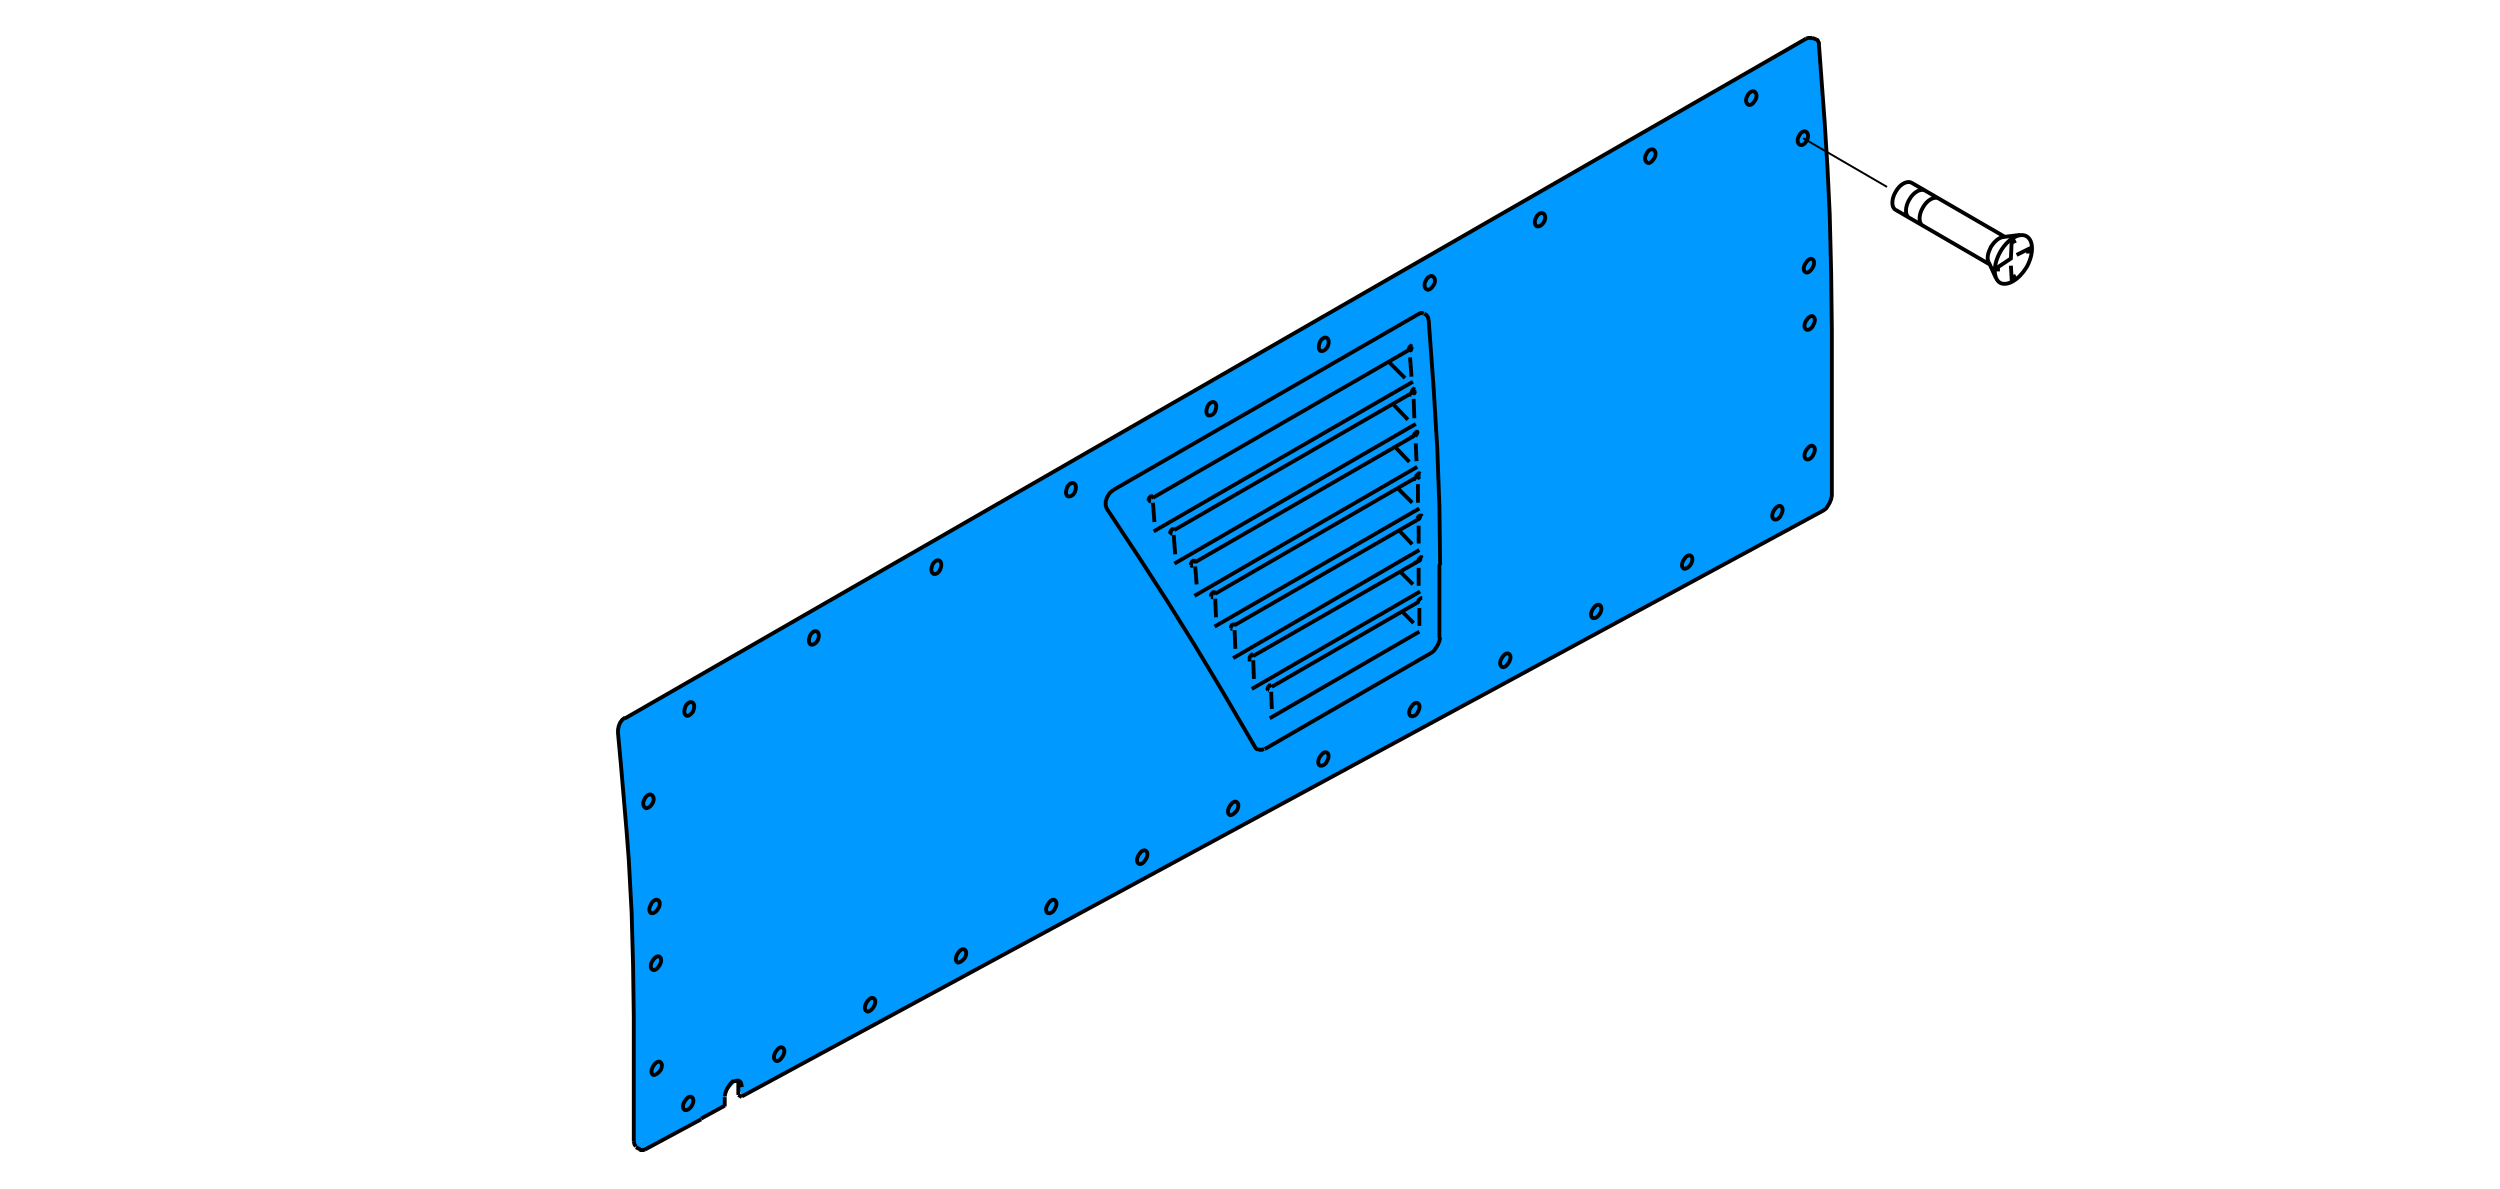 <?xml version="1.0" encoding="utf-8"?>
<!-- Generator: Adobe Illustrator 24.2.3, SVG Export Plug-In . SVG Version: 6.00 Build 0)  -->
<svg version="1.1" id="Ebene_1" xmlns="http://www.w3.org/2000/svg" xmlns:xlink="http://www.w3.org/1999/xlink" x="0px" y="0px"
	 viewBox="0 0 349.1 166" style="enable-background:new 0 0 349.1 166;" xml:space="preserve">
<style type="text/css">
	.st0{fill:#0099FF;}
	.st1{fill:none;stroke:#000000;stroke-width:0.54;stroke-miterlimit:5;}
	.st2{fill:none;stroke:#000000;stroke-width:0.27;stroke-miterlimit:5;}
</style>
<polygon class="st0" points="254.6,71.3 103.6,153.2 102.9,150.9 101.3,152.6 101.2,154.5 90.9,160.2 89.3,160.5 88.5,159.4 
	88.6,151.3 88.5,139.4 88,122.8 87.2,111.9 86.3,103.2 86.4,101.4 87.3,100.3 252.2,5.4 253.6,5.5 254,6.3 254.4,11.8 255.2,21.8 
	255.6,31.6 255.9,44.2 255.9,53.7 255.9,68.4 255.6,70.2 "/>
<g>
	<path class="st1" d="M169.7,57.4c0.2-0.5,0.2-1-0.1-1.2c-0.3-0.2-0.8,0.1-1,0.6c-0.2,0.5-0.2,1,0.1,1.2
		C169,58.1,169.5,57.9,169.7,57.4z M109.3,147.5c0.3-0.5,0.3-1,0-1.2c-0.3-0.2-0.7,0.1-1,0.6c-0.3,0.5-0.3,1,0,1.2
		C108.6,148.3,109,148,109.3,147.5z M96.6,154.4c0.3-0.5,0.3-1,0-1.2c-0.3-0.2-0.7,0.1-1,0.6c-0.3,0.5-0.3,1,0,1.2
		C95.9,155.1,96.3,154.9,96.6,154.4z M134.7,133.8c0.3-0.5,0.3-1,0-1.2c-0.3-0.2-0.7,0.1-1,0.6c-0.3,0.5-0.3,1,0,1.2
		C133.9,134.5,134.4,134.2,134.7,133.8z M122,140.6c0.3-0.5,0.3-1,0-1.2c-0.3-0.2-0.7,0.1-1,0.6c-0.3,0.5-0.3,1,0,1.2
		C121.2,141.4,121.7,141.1,122,140.6z M160,120c0.3-0.5,0.3-1,0-1.2c-0.3-0.2-0.7,0.1-1,0.6c-0.3,0.5-0.3,1,0,1.2
		C159.3,120.8,159.7,120.5,160,120z M147.3,126.9c0.3-0.5,0.3-1,0-1.2c-0.3-0.2-0.7,0.1-1,0.6c-0.3,0.5-0.3,1,0,1.2
		C146.6,127.6,147.1,127.4,147.3,126.9z M236.1,78.8c0.3-0.5,0.3-1,0-1.2c-0.3-0.2-0.7,0.1-1,0.6c-0.3,0.5-0.3,1,0,1.2
		C235.3,79.5,235.8,79.3,236.1,78.8z M223.4,85.7c0.3-0.5,0.3-1,0-1.2c-0.3-0.2-0.7,0.1-1,0.6c-0.3,0.5-0.3,1,0,1.2
		C222.7,86.4,223.1,86.2,223.4,85.7z M248.7,71.9c0.3-0.5,0.3-1,0-1.2c-0.3-0.2-0.7,0.1-1,0.6c-0.3,0.5-0.3,1,0,1.2
		C248,72.7,248.5,72.4,248.7,71.9z M185.3,106.3c0.3-0.5,0.3-1,0-1.2c-0.3-0.2-0.7,0.1-1,0.6c-0.3,0.5-0.3,1,0,1.2
		C184.6,107,185.1,106.8,185.3,106.3z M172.7,113.2c0.3-0.5,0.3-1,0-1.2c-0.3-0.2-0.7,0.1-1,0.6c-0.3,0.5-0.3,1,0,1.2
		C172,113.9,172.4,113.6,172.7,113.2z M210.7,92.5c0.3-0.5,0.3-1,0-1.2c-0.3-0.2-0.7,0.1-1,0.6c-0.3,0.5-0.3,1,0,1.2
		C210,93.3,210.4,93,210.7,92.5z M198,99.4c0.3-0.5,0.3-1,0-1.2c-0.3-0.2-0.7,0.1-1,0.6c-0.3,0.5-0.3,1,0,1.2
		C197.3,100.1,197.8,99.9,198,99.4z M253.1,37.4c0.3-0.5,0.3-1,0-1.2c-0.3-0.2-0.7,0.1-1,0.6c-0.3,0.5-0.3,1,0,1.2
		C252.4,38.2,252.8,37.9,253.1,37.4z M252.3,19.6c0.3-0.5,0.2-1-0.1-1.2c-0.3-0.2-0.8,0.1-1,0.6c-0.3,0.5-0.2,1,0.1,1.2
		C251.6,20.4,252.1,20.1,252.3,19.6z M253.2,63.5c0.3-0.5,0.3-1,0-1.2c-0.3-0.2-0.7,0.1-1,0.6c-0.3,0.5-0.3,1,0,1.2
		C252.5,64.3,253,64,253.2,63.5z M253.2,45.4c0.3-0.5,0.3-1,0-1.2c-0.3-0.2-0.7,0.1-1,0.6c-0.3,0.5-0.3,1,0,1.2
		C252.5,46.2,253,45.9,253.2,45.4z M91.9,126.9c0.3-0.5,0.3-1,0-1.2c-0.3-0.2-0.8,0.1-1,0.6c-0.3,0.5-0.3,1,0,1.2
		C91.2,127.6,91.6,127.4,91.9,126.9z M91.1,112.2c0.3-0.5,0.2-1-0.1-1.2c-0.3-0.2-0.8,0.1-1,0.6c-0.3,0.5-0.2,1,0.1,1.2
		C90.3,113,90.8,112.7,91.1,112.2z M92.2,149.5c0.3-0.5,0.3-1,0-1.2c-0.3-0.2-0.7,0.1-1,0.6c-0.3,0.5-0.3,1,0,1.2
		C91.4,150.2,91.9,149.9,92.2,149.5z M92.1,134.8c0.3-0.5,0.3-1,0-1.2c-0.3-0.2-0.7,0.1-1,0.6c-0.3,0.5-0.3,1,0,1.2
		C91.4,135.6,91.8,135.3,92.1,134.8z M215.6,31c0.3-0.5,0.2-1-0.1-1.2c-0.3-0.2-0.8,0.1-1,0.6c-0.3,0.5-0.2,1,0.1,1.2
		C214.9,31.7,215.3,31.5,215.6,31z M200.2,39.8c0.3-0.5,0.2-1-0.1-1.2c-0.3-0.2-0.8,0.1-1,0.6c-0.3,0.5-0.2,1,0.1,1.2
		C199.5,40.6,199.9,40.3,200.2,39.8z M245.1,14c0.3-0.5,0.2-1-0.1-1.2c-0.3-0.2-0.8,0.1-1,0.6c-0.3,0.5-0.2,1,0.1,1.2
		C244.4,14.8,244.8,14.5,245.1,14z M231,22.1c0.3-0.5,0.2-1-0.1-1.2c-0.3-0.2-0.8,0.1-1,0.6c-0.3,0.5-0.2,1,0.1,1.2
		C230.3,22.9,230.7,22.6,231,22.1z M114.2,89.4c0.2-0.5,0.2-1-0.1-1.2c-0.3-0.2-0.8,0.1-1,0.6c-0.2,0.5-0.2,1,0.1,1.2
		C113.5,90.1,113.9,89.9,114.2,89.4z M96.8,99.3c0.2-0.5,0.2-1-0.1-1.2c-0.3-0.2-0.8,0.1-1,0.6c-0.2,0.5-0.2,1,0.1,1.2
		C96,100.1,96.5,99.8,96.8,99.3z M150.1,68.7c0.2-0.5,0.2-1-0.1-1.2c-0.3-0.2-0.8,0.1-1,0.6c-0.2,0.5-0.2,1,0.1,1.2
		C149.4,69.4,149.9,69.2,150.1,68.7z M131.3,79.5c0.2-0.5,0.2-1-0.1-1.2c-0.3-0.2-0.8,0.1-1,0.6c-0.2,0.5-0.2,1,0.1,1.2
		C130.6,80.3,131.1,80,131.3,79.5z M185.4,48.4c0.2-0.5,0.2-1-0.1-1.2c-0.3-0.2-0.8,0.1-1,0.6c-0.2,0.5-0.2,1,0.1,1.2
		C184.7,49.1,185.1,48.9,185.4,48.4z M89.3,160.5l0.2,0.1l0.3,0l0.3-0.1 M88.5,159.4l0.1,0.4l0.2,0.3 M90.1,160.5l7.8-4.2
		 M97.9,156.2l3.3-1.8 M101.2,154.5v-1.3 M101.2,153.1l0.1-0.5l0.2-0.5l0.3-0.5l0.3-0.4l0.4-0.3 M102.5,151l0.4-0.1l0.2,0l0.2,0.1
		l0.1,0.1l0.1,0.2l0.1,0.5 M103,150.9l0.1,0.3l0,0.3 M103.1,152.9l0.5,0.3 M103.1,152.9v-1.4 M253.6,5.5l0.2,0.1l0.1,0.2l0.1,0.2
		l0,0.3l0.8,10.8l0.4,6.5l0.3,6.3l0.2,8.1l0.1,8.1v23.1l-0.1,0.5l-0.2,0.5l-0.3,0.5L255,71l-0.4,0.3l-151,81.8 M252.2,5.4l0.3-0.1
		l0.2,0l0.2,0l0.2,0.1 M252.2,5.4L87.3,100.3 M86.7,106.7l-0.4-4.3l0-0.5l0.1-0.5l0.2-0.5l0.3-0.4l0.4-0.3 M86.7,106.7l0.8,9.4
		l0.3,3.9l0.4,7.4l0.2,7.3l0.1,7.2l0,17.5 M253.1,5.3l0.5,0.2 M88.8,160.2l0.6,0.3"/>
	<path class="st1" d="M193.9,50.5l2.3,2.3 M194.5,56.4l2.1,2.2 M194.8,62.4l2,2.1 M195.2,68.2l2,2 M195.4,74.1l1.8,1.9 M195.5,79.8
		l1.8,1.8 M195.8,85.4l1.6,1.6 M196.9,49.9l0.2,2.7 M197.4,55.7l0.1,2.7 M197.7,61.9l0.1,2.5 M198.2,84.9l0,2.5 M198.1,79.3l0,2.5
		 M198.1,73.4l0,2.5 M161,70.2l0.2,2.7 M163.9,74.7l0.2,2.7 M166.9,79.1l0.2,2.5 M177.5,96.6l0.1,2.4 M175,92.2l0.1,2.6 M172.4,88
		l0.1,2.6 M169.7,83.6l0.1,2.6 M198,67.6l0,2.6 M196.9,55.1L196.9,55.1L196.9,55.1l0.1,0l0,0l0,0l0,0l0.1,0l0,0 M196.4,49.1
		L196.4,49.1L196.4,49.1l0.1,0l0,0l0,0l0,0l0,0l0,0l0,0 M197.2,61L197.2,61L197.2,61l0.1,0l0,0l0,0l0,0l0,0l0.1,0 M197.7,72.8
		L197.7,72.8L197.7,72.8l0.1,0l0,0l0,0l0,0l0,0l0,0l0,0 M197.5,66.9L197.5,66.9L197.5,66.9l0.1,0l0,0l0,0l0,0l0.1,0l0,0 M197.7,78.6
		L197.7,78.6L197.7,78.6l0.1,0l0,0l0,0l0,0l0,0l0,0l0,0 M155.5,68.4L198,43.9 M176.6,104.6l23.2-13.4 M201,89.1V78.8 M199.5,44.7
		l0.7,9.6l0.5,8.3l0.3,8.2l0.1,8.1 M198,43.9l0.2-0.1l0.2-0.1l0.2,0l0.2,0.1 M198.9,43.8l0.3,0.2l0.2,0.3l0.1,0.4 M199.8,91.2
		l0.4-0.3l0.3-0.4l0.3-0.5l0.2-0.5l0.1-0.5 M177.1,96.4l0.1,0 M177.4,95.7l0,0.1 M177.6,95.9L198,84.1l0.1-0.3l0.2-0.2l0.2-0.1
		l0.1,0 M177.1,96.4l-0.1-0.2l0.1-0.3l0.2-0.2l0.1,0l0.1,0 M174.7,92.1L174.7,92.1l-0.1,0l-0.1,0l0-0.1 M197.5,78.6l0.2-0.1
		 M198.1,78.4L198.1,78.4 M198.1,78.4l0.2-0.2l0.1-0.2 M198.4,77.8l0,0.2l0,0 M174.9,91.4L174.9,91.4 M175,91.6L198,78.4l0.1-0.3
		l0.2-0.2l0.1-0.1l0.1,0l0.1,0.1 M174.5,92l0-0.2l0.1-0.2l0.2-0.2l0.2,0 M169.4,83.4L169.4,83.4l-0.1,0l-0.1-0.1l0,0 M197.2,67
		l0.2-0.1 M197.8,66.8L197.8,66.8 M197.9,66.8l0.2-0.1l0.1-0.2l0,0 M169.5,82.7l0,0.1 M198.1,66.2l0,0.2v0.1 M169.1,83.3l0-0.2
		l0.1-0.2l0.2-0.2l0.2,0l0.1,0.1 M169.7,82.9L169.7,82.9l28-16.2l0.1-0.3l0.2-0.2l0.1-0.1l0.1,0l0.1,0.1 M172.3,87.1l0,0.1
		 M172.4,87.3l25.5-14.7l0-0.2 M171.9,87.7l0-0.2l0.1-0.2l0.2-0.1l0.2,0l0.1,0.1 M171.9,87.7l0.1,0.1l0.1,0l0,0 M172.1,87.8
		L172.1,87.8 M197.5,72.8l0.2-0.1 M198,72.7L198,72.7 M198.3,72l0,0.2l-0.1,0.2l-0.2,0.2l0,0 M197.9,72.4l0.2-0.3l0.2-0.1l0.2,0
		l0.1,0.1 M166.6,79l-0.2,0l-0.1-0.1v0 M196.9,61.1l0.3-0.1 M197.6,60.9L197.6,60.9 M197.6,60.9l0.2-0.2l0.1-0.2v0 M166.7,78.3
		l0,0.1 M197.8,60.3l0.1,0.2l0,0.1 M166.3,78.9v-0.2l0.1-0.2l0.2-0.2l0.2,0l0.1,0.1 M166.9,78.5L166.9,78.5l30.5-17.6l0.1-0.3
		l0.2-0.2l0.1-0.1l0.1,0l0.1,0.2 M160.7,70l-0.1,0l-0.1-0.1l0-0.1 M160.7,70L160.7,70 M196.1,49.2l0.3-0.1 M196.8,49L196.8,49
		 M196.8,49l0.2-0.1l0.1-0.2l0-0.1 M197.1,48.6l0-0.2l0,0 M160.9,69.4l0-0.1 M197.2,48.4L197.2,48.4l-0.2-0.1l-0.2,0.2l-0.1,0.3
		l0,0.1L161,69.5v0 M161,69.3L161,69.3l-0.3,0l-0.2,0.2l-0.1,0.2v0.2 M163.7,74.5l-0.1,0l-0.1-0.1l0-0.1 M196.5,55.2l0.4-0.1
		 M197.2,55L197.2,55 M197.3,55l0.2-0.1l0.1-0.3 M163.9,73.9l0-0.1 M197.5,54.6l0-0.2l0,0 M164,73.9L164,73.9l-0.3,0l-0.2,0.2
		l-0.1,0.2l0,0.2 M197.6,54.4L197.6,54.4l-0.2-0.1l-0.2,0.2l-0.1,0.3l0,0.1L164,74v0 M170.5,96.2l4.8,8.2l0.2,0.2l0.2,0.1
		 M175.7,104.6l0.2,0.1l0.3,0l0.3-0.1 M155.5,68.4l-0.5,0.4l-0.4,0.6l-0.2,0.6l0,0.6l0.1,0.3l0.1,0.2l4.5,6.8l4,6.2l3.8,6.1l3.6,6
		 M177.3,100.3l20.9-12.1 M174.8,96.2l23.5-13.6 M172.2,91.9l26-15.1 M169.6,87.5L198.2,71 M166.8,83.2l31.1-18 M164,78.7l33.7-19.5
		 M161.1,74.2l36.2-20.9 M177.5,95.8l0.1,0.1 M174.9,91.5l0.2,0.1 M172.3,87.2l0.2,0.1 M169.6,82.8l0.2,0.1 M166.8,78.4l0.2,0.1
		 M163.9,73.9L164,74 M160.9,69.4l0.2,0.1"/>
	<line class="st2" x1="263.5" y1="26.1" x2="251.8" y2="19.3"/>
	<path class="st1" d="M283.2,35.4l0-0.6l-1.6,0.8 M281.5,33.6l-0.6,0.3l-0.1,2.2l-1.8,1.2l0,0.6 M280.8,37.1l0.1,1.7l0.6-0.3
		 M278.7,38.8l-1-2.2 M282.1,32.8l-2.4,0.3 M277.8,36.9l-13.1-7.6 M280,33.1l-13.1-7.6 M270.7,27.7L270.7,27.7
		c-0.6-0.3-1.6,0.2-2.2,1.3c-0.6,1-0.6,2.2,0,2.5 M268.8,26.6L268.8,26.6c-0.6-0.3-1.6,0.2-2.2,1.3c-0.6,1-0.6,2.2,0,2.5
		 M266.9,25.5c-0.6-0.3-1.6,0.2-2.2,1.3c-0.6,1-0.6,2.2,0,2.5 M283,37.3c1-1.8,1-3.7,0-4.3c-1-0.6-2.7,0.4-3.7,2.2s-1,3.7,0,4.3
		C280.3,40,281.9,39.1,283,37.3z M279.7,33.1c-0.6,0.1-1.2,0.6-1.7,1.4c-0.4,0.8-0.6,1.6-0.3,2.1"/>
</g>
</svg>
